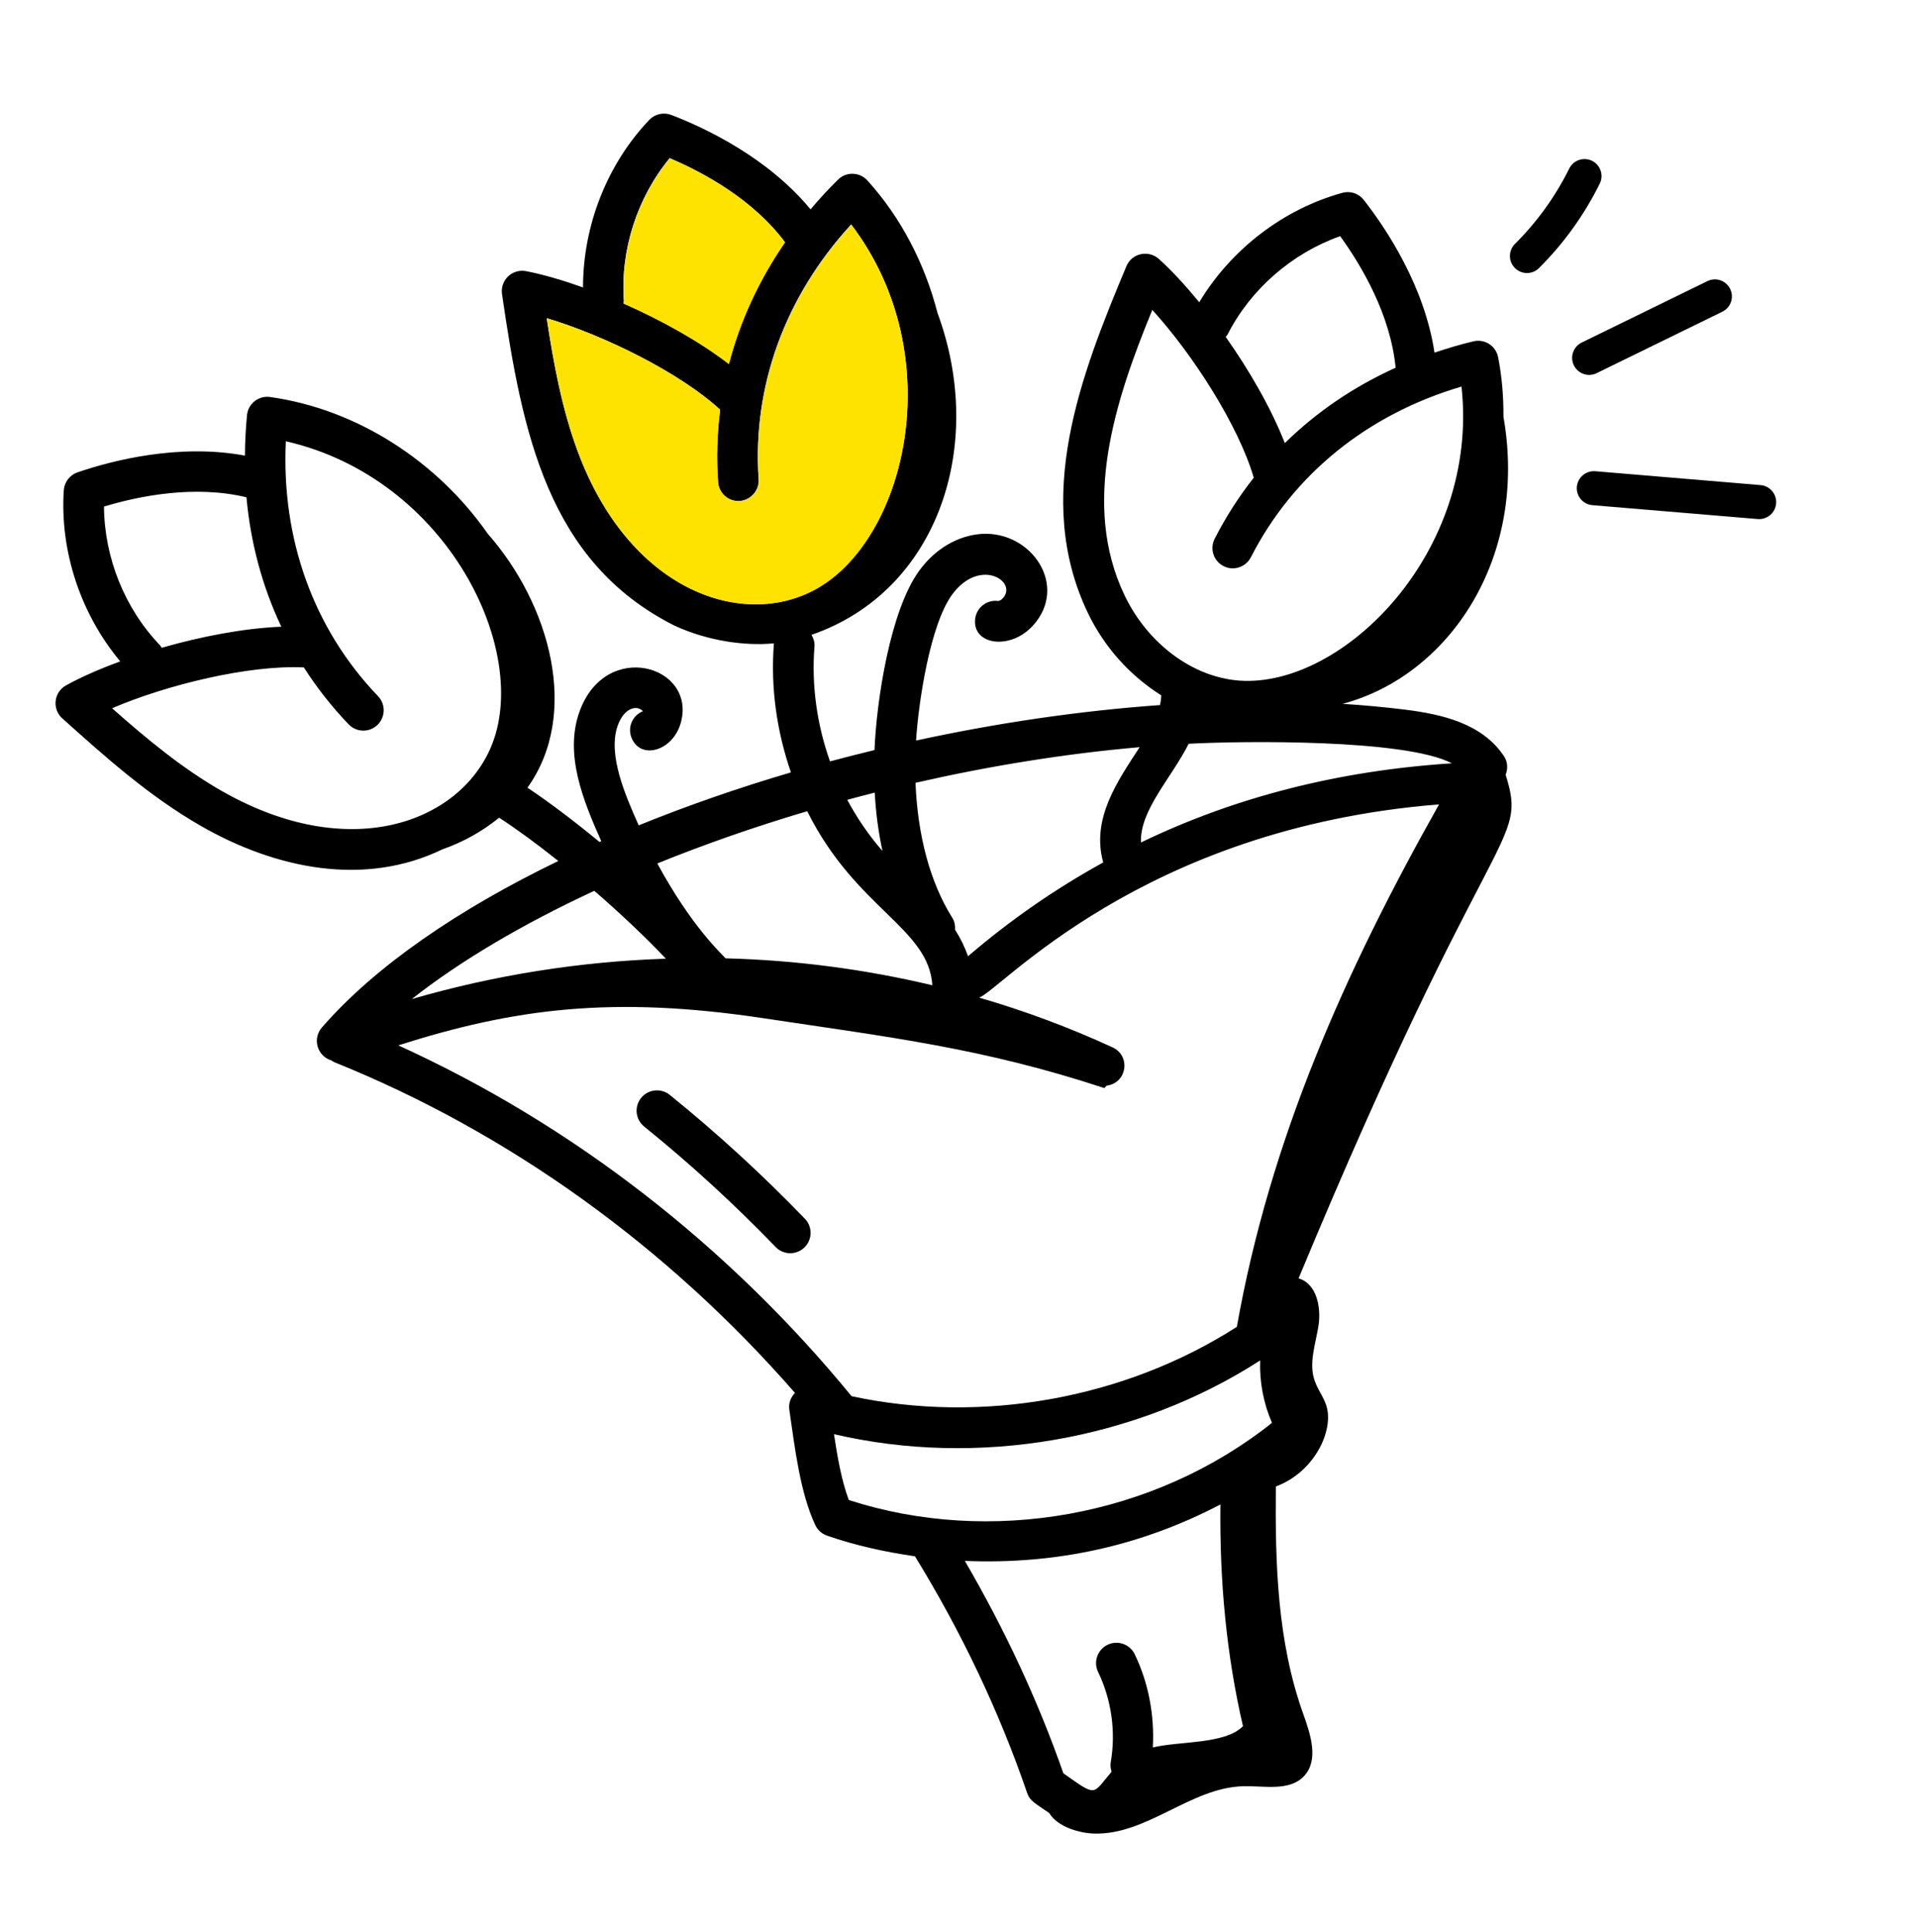 <svg width="131" height="132" viewBox="0 0 131 132" fill="none" xmlns="http://www.w3.org/2000/svg">
<path d="M107.755 33.257C107.783 32.95 107.93 32.666 108.166 32.468C108.401 32.269 108.705 32.171 109.012 32.194L120.34 33.145C120.642 33.178 120.919 33.328 121.112 33.562C121.304 33.797 121.398 34.097 121.373 34.399C121.347 34.702 121.205 34.982 120.976 35.181C120.746 35.38 120.449 35.481 120.146 35.464L108.817 34.514C108.665 34.502 108.517 34.459 108.381 34.389C108.245 34.319 108.124 34.222 108.026 34.105C107.927 33.989 107.852 33.854 107.806 33.708C107.759 33.562 107.742 33.409 107.755 33.257ZM117.698 21.296L109.086 25.506C108.81 25.634 108.495 25.648 108.208 25.546C107.921 25.445 107.685 25.235 107.552 24.961C107.418 24.688 107.396 24.373 107.492 24.084C107.588 23.795 107.792 23.555 108.063 23.415L116.677 19.206C116.814 19.139 116.963 19.099 117.116 19.09C117.268 19.08 117.421 19.101 117.566 19.151C117.71 19.201 117.844 19.278 117.958 19.38C118.073 19.481 118.166 19.604 118.233 19.741C118.3 19.878 118.34 20.027 118.349 20.18C118.358 20.332 118.338 20.485 118.288 20.63C118.238 20.774 118.161 20.908 118.059 21.022C117.958 21.137 117.835 21.229 117.698 21.296ZM105.129 18.353C104.907 18.555 104.616 18.662 104.316 18.654C104.016 18.646 103.731 18.522 103.52 18.309C103.309 18.096 103.188 17.81 103.183 17.51C103.178 17.21 103.288 16.92 103.491 16.7C105.018 15.19 106.283 13.437 107.236 11.514C107.304 11.377 107.398 11.255 107.513 11.154C107.628 11.054 107.762 10.977 107.907 10.928C108.051 10.879 108.204 10.859 108.357 10.87C108.509 10.88 108.658 10.92 108.795 10.988C108.932 11.056 109.054 11.15 109.154 11.265C109.255 11.38 109.332 11.514 109.381 11.659C109.429 11.804 109.449 11.957 109.439 12.109C109.428 12.261 109.388 12.41 109.32 12.547C108.254 14.701 106.838 16.663 105.129 18.353Z" fill="black"/>
<path d="M102.375 24.402C102.339 24.219 102.266 24.045 102.161 23.89C102.056 23.736 101.921 23.604 101.764 23.503C101.607 23.402 101.431 23.333 101.247 23.302C101.063 23.27 100.874 23.276 100.692 23.319C99.778 23.534 98.895 23.802 98.027 24.093C97.351 19.582 94.766 15.668 93.194 13.658C93.025 13.441 92.796 13.28 92.536 13.194C92.275 13.108 91.995 13.101 91.731 13.175C87.685 14.289 84.114 17.052 81.952 20.649C81.007 19.5 80.062 18.473 79.186 17.687C78.498 17.072 77.355 17.279 76.975 18.185C73.831 25.685 70.586 34.036 74.341 41.877C75.45 44.189 77.189 46.141 79.358 47.509C79.348 47.732 79.319 47.954 79.27 48.172C73.76 48.564 68.123 49.394 62.6 50.595C62.761 47.994 63.558 42.678 65.065 40.622C66.952 38.055 69.558 39.721 68.539 40.864C68.421 40.995 68.285 41.071 68.187 41.057C67.821 41.015 67.454 41.119 67.164 41.346C66.875 41.573 66.686 41.906 66.64 42.271C66.421 44.069 69.045 44.46 70.606 42.721C73.024 40.027 70.511 36.277 67.087 36.475C65.469 36.587 63.924 37.478 62.825 38.978C60.829 41.702 59.9 47.858 59.759 51.245C58.743 51.491 57.73 51.749 56.72 52.019C55.829 49.512 55.446 46.824 55.658 44.169C55.682 43.875 55.591 43.609 55.452 43.373C64.085 40.4 67.412 30.448 64.066 21.383C63.201 18.035 61.593 14.886 59.274 12.329C59.149 12.19 58.997 12.078 58.827 12C58.658 11.921 58.474 11.878 58.287 11.872C58.101 11.866 57.915 11.898 57.74 11.966C57.566 12.033 57.407 12.135 57.274 12.266C56.614 12.915 55.986 13.595 55.39 14.304C52.487 10.787 48.252 8.763 45.87 7.853C45.614 7.755 45.334 7.735 45.067 7.795C44.8 7.855 44.556 7.993 44.367 8.192C41.474 11.231 39.838 15.44 39.842 19.637C38.439 19.139 37.1 18.746 35.942 18.524C35.724 18.483 35.5 18.494 35.288 18.556C35.075 18.619 34.881 18.732 34.721 18.885C34.561 19.038 34.439 19.227 34.367 19.437C34.295 19.646 34.274 19.87 34.306 20.089C35.69 29.611 37.446 38.387 46.087 42.741C48.357 43.791 50.916 44.147 52.887 43.954C52.649 46.935 53.074 49.949 54.05 52.771C50.442 53.832 46.953 55.046 43.647 56.388C42.722 54.313 41.511 51.541 42.214 49.568C42.661 48.315 43.556 48.157 43.935 48.592C43.765 48.659 43.61 48.759 43.479 48.886C43.347 49.013 43.242 49.165 43.17 49.332C43.097 49.5 43.058 49.68 43.055 49.862C43.052 50.045 43.085 50.226 43.152 50.396C43.767 51.948 45.98 51.319 46.522 49.386C47.617 45.47 41.373 43.644 39.595 48.635C38.566 51.523 39.829 54.646 41.087 57.47L40.966 57.523C39.255 56.109 37.564 54.832 36.044 53.815C39.662 48.764 37.579 41.286 33.334 36.47C29.889 31.533 24.42 27.959 18.455 27.124C18.27 27.098 18.082 27.109 17.901 27.157C17.721 27.206 17.552 27.29 17.405 27.405C17.258 27.52 17.136 27.664 17.045 27.828C16.955 27.991 16.899 28.171 16.88 28.357C16.79 29.279 16.743 30.203 16.739 31.129C12.255 30.29 7.708 31.445 5.296 32.272C5.036 32.361 4.809 32.525 4.643 32.743C4.476 32.961 4.378 33.223 4.359 33.496C4.086 37.683 5.525 41.965 8.217 45.186C6.821 45.7 5.54 46.256 4.51 46.828C4.316 46.935 4.151 47.087 4.028 47.272C3.905 47.456 3.827 47.667 3.803 47.888C3.778 48.108 3.806 48.331 3.885 48.538C3.964 48.745 4.091 48.931 4.256 49.079C7.176 51.698 10.194 54.405 13.73 56.429C18.887 59.384 24.921 60.594 30.231 58.029C31.639 57.537 32.952 56.806 34.11 55.866C35.336 56.663 36.72 57.679 38.153 58.823C31.325 62.125 25.648 66 21.992 70.205C21.84 70.38 21.734 70.591 21.685 70.818C21.635 71.045 21.643 71.28 21.707 71.503C21.772 71.726 21.892 71.93 22.055 72.094C22.219 72.259 22.421 72.381 22.643 72.447C22.713 72.491 22.778 72.542 22.855 72.573C34.82 77.395 45.624 85.192 54.323 95.162C54.032 95.473 53.873 95.885 53.939 96.309C54.315 98.931 54.679 101.994 55.713 104.194C55.872 104.534 56.161 104.792 56.516 104.916C58.47 105.594 60.488 106.033 62.524 106.327C65.681 111.461 68.268 116.892 70.19 122.494C70.384 123.063 70.722 123.181 71.702 123.872C72.269 124.818 73.759 125.24 74.761 125.27C78.395 125.377 81.353 122.128 84.964 122.037C86.41 122.001 88.115 122.4 89.108 121.348C90.14 120.256 89.563 118.5 89.055 117.086C87.284 112.15 87.135 106.824 87.186 101.557C89.688 100.636 91.039 98.001 90.703 96.292C90.565 95.585 90.139 95.136 89.855 94.376C89.406 93.173 89.898 91.853 90.098 90.584C90.299 89.316 89.973 87.696 88.739 87.34C101.964 55.52 104.432 57.853 102.889 52.934C103.049 52.526 103.038 52.059 102.778 51.667C101.288 49.424 98.54 48.802 96.048 48.487C94.619 48.311 93.184 48.178 91.747 48.087C99.001 46.166 104.443 38.145 102.74 28.47C102.748 27.106 102.639 25.743 102.375 24.402ZM42.633 20.548C42.384 17.071 43.546 13.496 45.762 10.806C48.07 11.786 51.47 13.628 53.644 16.554C51.86 19.137 50.568 21.938 49.81 24.87C47.789 23.314 45.193 21.873 42.61 20.735C42.613 20.672 42.637 20.614 42.633 20.548ZM37.359 21.739C41.284 22.911 46.461 25.458 49.209 27.99C49.001 29.631 48.954 31.288 49.069 32.939C49.095 33.307 49.265 33.649 49.544 33.892C49.822 34.134 50.184 34.256 50.552 34.231C51.301 34.167 51.895 33.513 51.843 32.749C51.406 26.396 53.641 20.267 58.165 15.338C65.03 24.357 61.857 37.136 55.531 40.367C50.541 42.923 42.983 40.28 39.477 30.835C38.401 27.939 37.828 24.823 37.359 21.739ZM10.943 44.095C8.525 41.583 7.128 38.096 7.107 34.609C9.504 33.884 13.292 33.12 16.842 33.976C17.125 37.102 17.928 40.08 19.224 42.817C16.677 42.922 13.762 43.478 11.047 44.258C11.009 44.205 10.989 44.144 10.943 44.095ZM7.659 48.389C11.423 46.773 17.03 45.419 20.763 45.598C21.655 46.992 22.681 48.295 23.826 49.489C24.081 49.755 24.432 49.909 24.801 49.916C25.169 49.924 25.526 49.785 25.792 49.529C26.058 49.274 26.212 48.923 26.22 48.555C26.227 48.186 26.088 47.83 25.833 47.563C21.426 42.968 19.218 36.828 19.533 30.147C30.6 32.673 36.328 44.533 33.546 51.051C31.342 56.22 23.849 59.027 15.113 54.017C12.429 52.479 9.995 50.455 7.659 48.389ZM83.878 22.868C85.457 19.761 88.294 17.297 91.581 16.135C93.053 18.164 95.016 21.493 95.372 25.123C92.511 26.416 89.962 28.15 87.799 30.273C86.869 27.897 85.388 25.325 83.759 23.017C83.796 22.964 83.847 22.928 83.877 22.868L83.878 22.868ZM76.849 40.675C73.882 34.482 76.178 27.408 78.744 21.173C81.504 24.203 84.628 29.052 85.677 32.636C84.653 33.936 83.758 35.333 83.006 36.807C82.922 36.969 82.872 37.146 82.858 37.328C82.843 37.51 82.864 37.693 82.921 37.867C82.977 38.04 83.067 38.201 83.185 38.34C83.303 38.479 83.448 38.593 83.61 38.676C84.291 39.028 85.131 38.754 85.48 38.072C88.379 32.402 93.455 28.303 99.873 26.411C101.109 37.689 91.801 46.987 84.714 46.501C81.527 46.281 78.44 43.993 76.849 40.675ZM77.881 51.045C76.38 53.355 74.552 55.932 75.391 58.922C72.099 60.735 69.002 62.884 66.151 65.333C65.927 64.696 65.63 64.088 65.266 63.519C65.28 63.244 65.238 62.965 65.081 62.714C63.538 60.255 62.707 57.049 62.562 53.482C67.577 52.337 72.742 51.494 77.881 51.047L77.881 51.045ZM45.506 65.499C39.625 65.692 33.791 66.618 28.14 68.257C31.439 65.657 35.7 63.141 40.611 60.862C42.392 62.404 44.106 64.021 45.506 65.499ZM59.777 54.152C59.845 55.494 60.021 56.828 60.305 58.141C59.374 57.07 58.567 55.897 57.9 54.644C58.523 54.475 59.148 54.312 59.777 54.152ZM55.161 55.422C58.492 62.107 63.451 63.372 63.714 67.315C59.08 66.213 54.344 65.596 49.583 65.474C49.385 65.238 47.278 63.354 44.919 58.992C48.149 57.682 51.587 56.481 55.162 55.422L55.161 55.422ZM27.219 71.42C35.087 68.915 41.812 68.006 52.192 69.569C60.833 70.87 67.164 71.605 75.463 74.338C75.528 74.281 75.567 74.228 75.622 74.174C77.034 73.988 77.278 72.134 76.031 71.558C73.078 70.199 70.028 69.062 66.905 68.157C68.309 67.733 77.935 56.579 98.338 54.958C91.867 66.452 86.79 77.877 84.521 90.651C76.859 95.565 67.099 97.306 58.195 95.39C49.716 85.05 39.076 76.814 27.219 71.42ZM56.991 97.983C66.797 100.271 77.655 98.404 86.116 92.944C86.064 94.408 86.339 95.865 86.921 97.209C78.832 103.655 67.63 105.598 58.005 102.484C57.515 101.195 57.22 99.516 56.991 97.983ZM65.933 106.641C72.302 106.906 78.089 105.561 83.4 102.786C83.332 108.05 83.824 113.138 84.94 117.932C83.735 119.183 80.582 118.944 78.78 119.388C78.899 117.204 78.493 114.989 77.542 113.02C77.463 112.855 77.352 112.708 77.216 112.587C77.079 112.465 76.92 112.372 76.748 112.312C76.576 112.252 76.393 112.226 76.211 112.237C76.029 112.247 75.85 112.293 75.686 112.373C75.522 112.452 75.374 112.563 75.253 112.699C75.132 112.836 75.038 112.994 74.978 113.167C74.918 113.339 74.892 113.522 74.903 113.704C74.913 113.886 74.96 114.065 75.039 114.229C75.957 116.13 76.264 118.323 75.902 120.404C75.864 120.629 75.895 120.845 75.96 121.048C74.613 122.621 74.997 122.793 72.667 121.153C70.918 116.148 68.64 111.29 65.933 106.641ZM99.219 52.15C91.535 52.643 84.425 54.441 77.968 57.558C77.887 55.346 80.028 53.197 81.23 50.814C84.85 50.62 96.02 50.478 99.219 52.15Z" fill="black"/>
<path d="M54.975 83.238C52.083 80.239 49.008 77.422 45.767 74.802C45.48 74.571 45.113 74.463 44.746 74.502C44.379 74.541 44.043 74.724 43.811 75.011C43.58 75.298 43.471 75.665 43.51 76.032C43.55 76.399 43.733 76.735 44.02 76.967C47.171 79.513 50.161 82.251 52.974 85.166C53.099 85.303 53.251 85.414 53.419 85.492C53.588 85.57 53.771 85.614 53.956 85.62C54.142 85.626 54.327 85.595 54.501 85.528C54.674 85.461 54.833 85.36 54.967 85.231C55.1 85.103 55.207 84.948 55.28 84.777C55.353 84.606 55.391 84.422 55.392 84.237C55.393 84.051 55.357 83.867 55.285 83.695C55.214 83.523 55.108 83.368 54.975 83.238Z" fill="black"/>
<path d="M42.633 20.547C42.384 17.071 43.546 13.496 45.762 10.806C48.07 11.786 51.47 13.628 53.644 16.554C51.86 19.137 50.568 21.938 49.81 24.87C47.789 23.314 45.193 21.873 42.61 20.735C42.613 20.672 42.637 20.613 42.633 20.547Z" fill="#FFE300"/>
<path d="M37.36 21.738C41.284 22.911 46.461 25.459 49.209 27.99C49.001 29.631 48.954 31.289 49.069 32.939C49.095 33.307 49.265 33.65 49.544 33.892C49.822 34.134 50.184 34.256 50.552 34.231C51.301 34.167 51.895 33.514 51.843 32.749C51.406 26.397 53.641 20.267 58.165 15.338C65.03 24.357 61.857 37.136 55.531 40.367C50.541 42.924 42.983 40.281 39.477 30.835C38.401 27.939 37.829 24.823 37.36 21.739L37.36 21.738Z" fill="#FFE300"/>
</svg>
